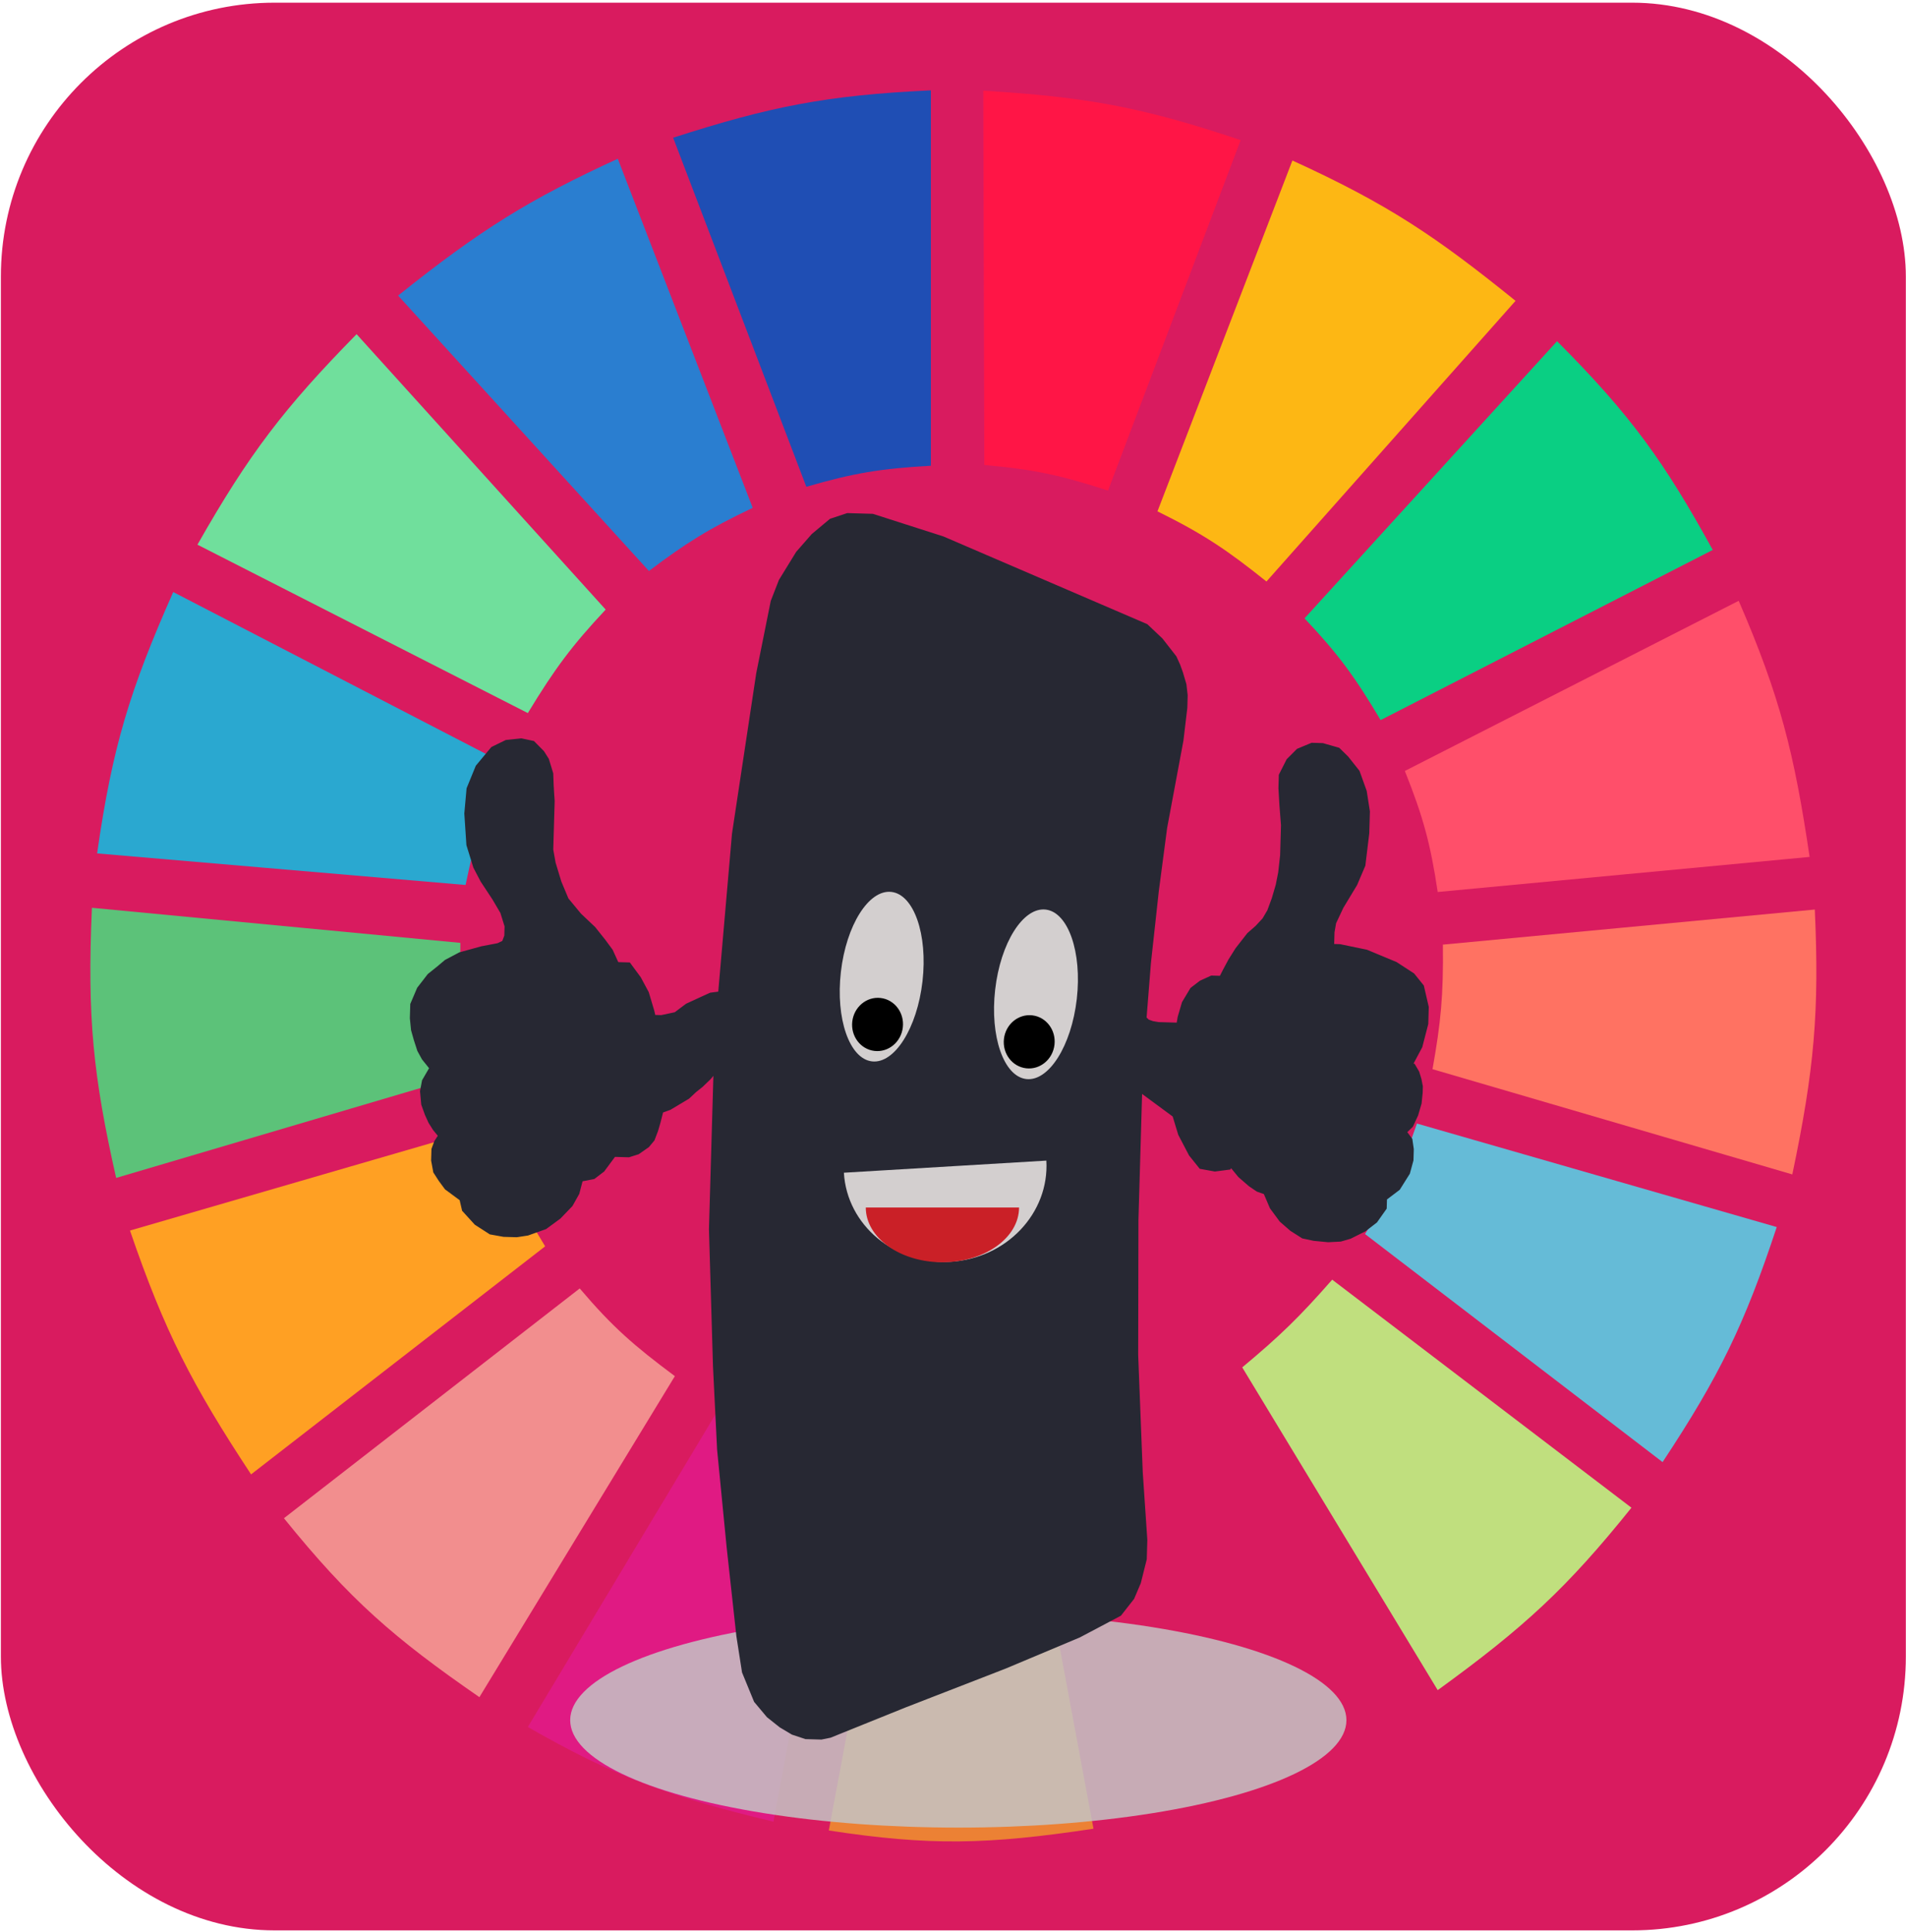 <svg width="686" height="695" viewBox="0 0 686 695" fill="none" xmlns="http://www.w3.org/2000/svg">
<rect x="0.318" y="0.965" width="685.626" height="693.507" rx="98.51" fill="#D91B5F"/>
<path d="M290.213 175.127L242.274 49.542C277.085 38.365 297.241 34.276 335.039 32.503V167.554C317.074 168.561 307.231 170.183 290.213 175.127Z" fill="#1F4EB4"/>
<path d="M354.27 167.291L353.902 32.634C390.353 34.841 410.614 38.343 446.531 50.415L398.797 176.501C381.668 170.917 371.905 168.856 354.27 167.291Z" fill="#FF1546"/>
<path d="M416.594 183.961L465.155 57.746C499.681 73.499 516.829 85.101 545.468 108.232L455.816 209.204C441.797 197.999 433.413 192.259 416.594 183.961Z" fill="#FDB714"/>
<path d="M469.516 222.457L560.412 122.747C587.077 149.488 598.982 166.13 616.444 197.845L496.909 259.06C487.678 243.564 481.804 235.454 469.516 222.457Z" fill="#0ACF83"/>
<path d="M505.626 277.361L625.784 216.146C640.673 250.538 645.757 270.875 651.31 308.284L517.455 320.905C514.83 303.445 512.238 293.919 505.626 277.361Z" fill="#FF4F6A"/>
<path d="M515.585 384.644C518.582 367.877 519.537 358.134 519.32 339.837L653.175 327.216C654.837 363.902 653.011 384.75 645.082 422.508L515.585 384.644Z" fill="#FF7262"/>
<path d="M491.304 443.965C500.081 429.549 504.214 420.881 509.981 404.208L639.478 441.441C627.891 476.465 618.899 494.982 598.387 526.005L491.304 443.965Z" fill="#65BBD7"/>
<path d="M587.182 542.413L479.476 460.373C467.642 473.868 460.531 480.744 447.102 491.927L517.453 608.045C548.608 585.466 564.055 571.229 587.182 542.413Z" fill="#C0DF7E"/>
<path d="M500.022 618.773L429.67 503.286C414.407 510.999 405.468 514.813 388.58 520.325L413.483 654.113C449.161 645.119 468.121 637.344 500.022 618.773Z" fill="#D91B5F"/>
<path d="M323.209 525.374C340.955 526.536 350.906 526.189 368.657 524.112L393.56 657.9C355.497 663.635 334.582 664.106 298.306 658.531L323.209 525.374Z" fill="#EC8134"/>
<path d="M189.977 621.298L259.706 505.18C275.514 513.448 285.104 516.967 303.286 521.588L278.383 655.376C240.739 646.334 221.154 639.185 189.977 621.298Z" fill="#E01A83"/>
<path d="M102.191 546.199L208.653 463.528C220.524 477.497 228.245 484.161 242.894 495.082L172.543 610.569C141.749 589.284 125.978 575.619 102.191 546.199Z" fill="#F28E8E"/>
<path d="M90.364 530.423C69.188 498.271 59.305 479.238 46.783 442.703L175.035 405.47C181.44 422.72 186.298 432.056 196.202 448.383L90.364 530.423Z" fill="#FFA023"/>
<path d="M41.802 423.771C33.563 387.248 31.331 366.063 33.086 326.585L165.695 339.206C165.357 358.757 166.4 368.92 170.053 385.906L41.802 423.771Z" fill="#5CC279"/>
<path d="M34.954 307.022L167.564 318.381C171.243 300.985 174.001 291.301 180.638 274.206L62.348 212.991C46.626 248.451 40.392 268.982 34.954 307.022Z" fill="#2AA8D0"/>
<path d="M71.064 195.952C89.6 163.318 102.228 146.812 128.342 120.223L217.993 219.302C205.862 232.268 199.743 240.441 189.977 256.536L71.064 195.952Z" fill="#70DF9C"/>
<path d="M233.558 205.418C247.009 195.281 255.101 190.205 270.913 182.699L222.352 57.115C190.752 71.63 173.402 82.255 143.284 106.339L233.558 205.418Z" fill="#2A7ED0"/>
<ellipse cx="344.909" cy="618.849" rx="139.691" ry="38.649" fill="#C4C4C4" fill-opacity="0.85"/>
<path d="M197.307 300.489L197.528 292.848L197.662 288.197L197.479 285.532L197.304 282.534L197.159 278.54L195.729 273.844L194.232 271.473L191.19 268.393L187.56 267.623L182.587 268.144L178.088 270.342L172.953 276.511L169.864 284.069L169.093 292.691L169.819 303.685L172.205 311.401L174.678 316.127L178.927 322.568L181.912 327.641L183.583 333.01L183.468 336.996L182.338 339.956L179.693 341.21L173.659 342.365L166.031 344.472L161.262 346.994L158.588 349.245L155.383 351.812L151.859 356.365L149.62 361.62L149.486 366.271L149.892 370.273L150.839 373.625L152.037 377.317L153.524 380.02L156.798 384.105L156.248 385.086L153.777 389.337L153.159 392.645L153.556 396.979L154.763 400.338L155.99 403.034L157.487 405.405L160.007 408.47L158.096 411.407L157.247 413.71L157.141 417.364L157.818 421.041L159.566 423.752L161.574 426.47L167.194 430.622L168.122 434.639L172.168 439.078L177.035 442.212L181.448 443.004L185.879 443.132L189.548 442.573L195.612 440.421L200.41 436.902L204.445 432.696L206.646 428.77L208.112 423.16L208.634 423.175L213.094 422.306L216.029 420.064L218.201 417.134L220.373 414.204L226.108 414.37L229.005 413.456L232.2 411.221L233.822 409.273L234.951 406.313L235.82 403.346L236.997 398.725L240.424 397.494L244.141 395.274L246.796 393.688L249.209 391.43L251.613 389.505L254.297 386.923L256.189 384.65L258.911 380.738L257.135 442.199L258.582 491.45L260.064 521.418L263.488 556.429L266.998 588.45L268.979 601.142L273.123 611.236L277.411 616.348L281.747 619.798L285.85 622.244L290.244 623.701L295.458 623.852L298.345 623.27L325.271 612.411L361.158 598.486L387.833 587.287L402.141 579.72L406.475 574.193L408.715 568.938L410.779 560.685L410.971 554.041L409.326 529.721L407.678 487.446L407.776 438.905L409.197 389.736L423.759 400.465L425.903 407.509L429.612 414.599L432.886 418.683L437.299 419.476L441.489 418.932L443.168 414.99L444.617 419.022L447.138 422.088L450.701 425.183L453.26 426.919L456.359 428.007L458.803 433.73L462.067 438.146L465.631 441.242L469.474 443.68L473.104 444.45L478.048 444.926L482.229 444.714L485.386 443.808L490.416 441.293L494.152 438.409L497.144 434.173L497.25 430.518L502.318 426.675L505.6 421.45L506.768 417.161L506.873 413.506L506.438 410.501L504.932 408.463L503.126 407.746L504.198 406.779L506.882 404.197L508.551 400.588L509.709 396.631L510.076 392.984L510.133 390.991L509.679 388.65L508.964 386.302L507.969 384.611L504.32 384.506L506.733 382.248L510.044 376.026L512.099 368.106L512.262 362.458L510.639 355.429L507.616 351.684L501.726 347.856L491.414 343.568L482.077 341.636L478.166 341.523L478.243 338.865L478.349 335.211L478.976 331.571L481.755 325.667L486.688 317.497L489.487 310.928L490.856 299.662L491.077 292.021L489.975 285.007L487.56 278.287L483.784 273.523L480.993 270.783L475.818 269.303L472.429 269.205L467.939 271.071L464.715 274.302L462.225 279.218L462.1 283.537L462.449 289.532L463.019 296.863L462.703 307.826L461.999 314.123L461.082 318.752L459.635 323.697L457.936 328.303L456.015 331.573L453.322 334.487L450.378 337.062L446.314 342.265L443.852 346.184L441.922 349.785L440.262 353.062L439.219 353.032L436.351 352.949L432.914 354.512L429.979 356.755L427.238 361.331L425.79 366.276L425.163 369.916L424.121 369.886L421.514 369.81L419.168 369.742L416.821 369.675L414.485 369.275L412.418 368.55L410.641 366.836L412.279 346.269L415.114 320.416L418.123 297.561L423.988 266.143L425.367 254.545L425.491 250.227L425.076 246.557L423.887 242.533L422.921 239.845L421.695 237.149L416.914 231.026L411.835 226.225L338.904 194.857L313.828 186.818L305.225 186.569L299.693 188.404L293.543 193.546L288.147 199.708L282.123 209.509L279.305 216.742L274.125 242.527L265.415 300.13L260.337 358.502L256.146 359.046L252.709 360.609L247.95 362.799L243.683 366.001L238.17 367.172L234.259 367.059L233.563 364.046L231.66 357.674L228.937 352.608L225.673 348.191L221.241 348.063L218.787 342.672L216.277 339.274L212.752 334.85L207.672 330.048L202.882 324.257L200.197 317.862L198.052 310.818L197.154 305.805L197.307 300.489Z" fill="#272833" stroke="#272833" stroke-width="3.94"/>
<path d="M303.728 421.895C304.829 440.789 322.036 455.131 342.158 453.929C362.281 452.727 377.702 436.434 376.6 417.54L303.728 421.895Z" fill="#D3CFCF"/>
<path d="M311.608 434.407C311.608 445.288 323.959 454.109 339.19 454.109C354.425 454.109 366.774 445.287 366.774 434.407H311.608Z" fill="#CA2027"/>
<path d="M313.845 381.843C321.957 382.771 330.094 369.875 332.021 353.039C333.947 336.202 328.933 321.802 320.821 320.873C312.709 319.945 304.571 332.841 302.645 349.677C300.718 366.514 305.733 380.914 313.845 381.843Z" fill="#D3CFCF"/>
<path d="M369.376 388.196C377.488 389.124 385.626 376.228 387.552 359.392C389.478 342.556 384.464 328.155 376.352 327.227C368.24 326.299 360.102 339.195 358.176 356.031C356.25 372.867 361.264 387.268 369.376 388.196Z" fill="#D3CFCF"/>
<ellipse cx="315.845" cy="368.558" rx="9.157" ry="9.588" transform="rotate(6.527 315.845 368.558)" fill="black"/>
<ellipse cx="370.429" cy="374.803" rx="9.157" ry="9.588" transform="rotate(6.527 370.429 374.803)" fill="black"/>
</svg>
